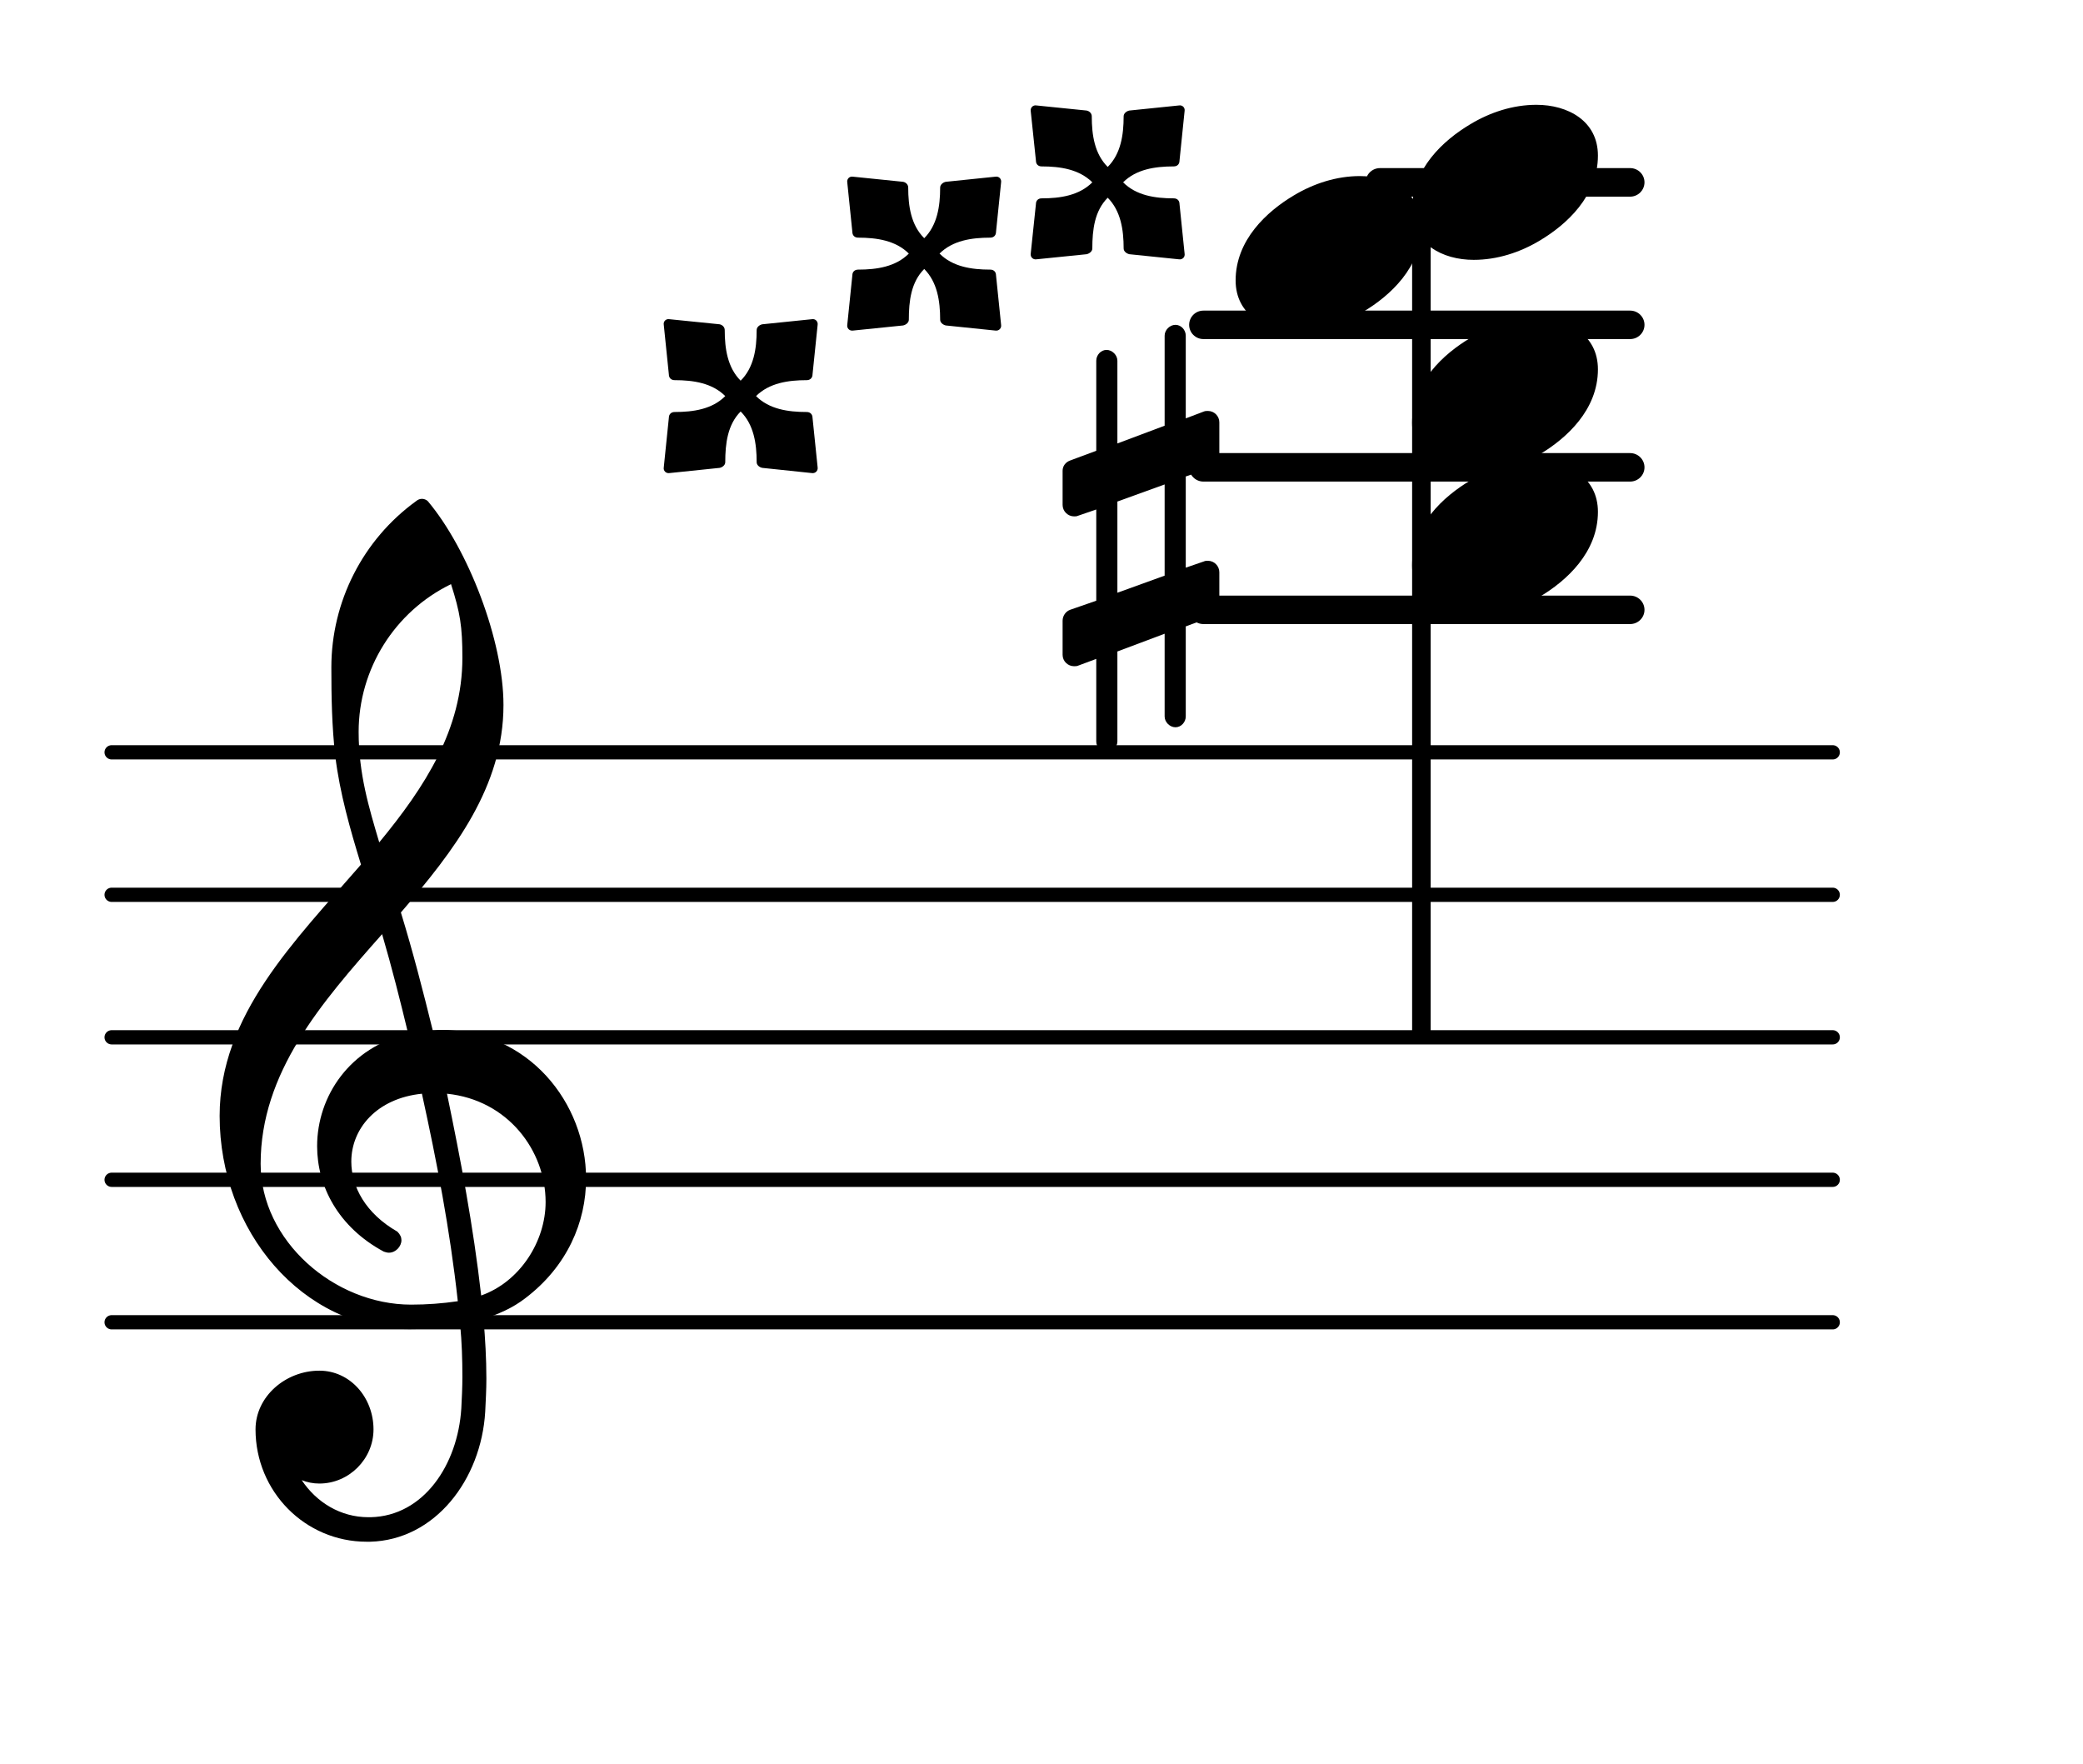<?xml version="1.0" encoding="UTF-8"?>
<svg xmlns="http://www.w3.org/2000/svg" xmlns:xlink="http://www.w3.org/1999/xlink" width="90.908pt" height="76.976pt" viewBox="0 0 90.908 76.976" version="1.1">
<g id="surface1">
<path style="fill:none;stroke-width:0.1;stroke-linecap:round;stroke-linejoin:round;stroke:rgb(0%,0%,0%);stroke-opacity:1;stroke-miterlimit:4;" d="M 0.05 -0 L 12.13 -0 " transform="matrix(6.218,0,0,6.218,4.561,57.704)"/>
<path style="fill:none;stroke-width:0.1;stroke-linecap:round;stroke-linejoin:round;stroke:rgb(0%,0%,0%);stroke-opacity:1;stroke-miterlimit:4;" d="M 0.05 -0 L 12.13 -0 " transform="matrix(6.218,0,0,6.218,4.561,51.486)"/>
<path style="fill:none;stroke-width:0.1;stroke-linecap:round;stroke-linejoin:round;stroke:rgb(0%,0%,0%);stroke-opacity:1;stroke-miterlimit:4;" d="M 0.05 -0 L 12.13 -0 " transform="matrix(6.218,0,0,6.218,4.561,45.268)"/>
<path style="fill:none;stroke-width:0.1;stroke-linecap:round;stroke-linejoin:round;stroke:rgb(0%,0%,0%);stroke-opacity:1;stroke-miterlimit:4;" d="M 0.05 0 L 12.13 0 " transform="matrix(6.218,0,0,6.218,4.561,39.049)"/>
<path style="fill:none;stroke-width:0.1;stroke-linecap:round;stroke-linejoin:round;stroke:rgb(0%,0%,0%);stroke-opacity:1;stroke-miterlimit:4;" d="M 0.05 0 L 12.13 0 " transform="matrix(6.218,0,0,6.218,4.561,32.831)"/>
<path style=" stroke:none;fill-rule:nonzero;fill:rgb(0%,0%,0%);fill-opacity:1;" d="M 60.227 7.336 L 71.145 7.336 C 71.488 7.336 71.77 7.613 71.77 7.957 C 71.77 8.301 71.488 8.582 71.145 8.582 L 60.227 8.582 C 59.883 8.582 59.602 8.301 59.602 7.957 C 59.602 7.613 59.883 7.336 60.227 7.336 Z M 60.227 7.336 "/>
<path style=" stroke:none;fill-rule:nonzero;fill:rgb(0%,0%,0%);fill-opacity:1;" d="M 52.52 13.555 L 71.145 13.555 C 71.488 13.555 71.77 13.832 71.77 14.176 C 71.77 14.52 71.488 14.797 71.145 14.797 L 52.52 14.797 C 52.176 14.797 51.898 14.52 51.898 14.176 C 51.898 13.832 52.176 13.555 52.52 13.555 Z M 52.52 13.555 "/>
<path style=" stroke:none;fill-rule:nonzero;fill:rgb(0%,0%,0%);fill-opacity:1;" d="M 52.52 19.773 L 71.145 19.773 C 71.488 19.773 71.77 20.051 71.77 20.395 C 71.77 20.738 71.488 21.016 71.145 21.016 L 52.52 21.016 C 52.176 21.016 51.898 20.738 51.898 20.395 C 51.898 20.051 52.176 19.773 52.52 19.773 Z M 52.52 19.773 "/>
<path style=" stroke:none;fill-rule:nonzero;fill:rgb(0%,0%,0%);fill-opacity:1;" d="M 52.52 25.992 L 71.145 25.992 C 71.488 25.992 71.77 26.27 71.77 26.613 C 71.77 26.957 71.488 27.234 71.145 27.234 L 52.52 27.234 C 52.176 27.234 51.898 26.957 51.898 26.613 C 51.898 26.27 52.176 25.992 52.52 25.992 Z M 52.52 25.992 "/>
<path style=" stroke:none;fill-rule:nonzero;fill:rgb(0%,0%,0%);fill-opacity:1;" d="M 61.879 9.117 L 62.191 9.117 C 62.328 9.117 62.438 9.227 62.438 9.363 L 62.438 45.02 C 62.438 45.156 62.328 45.266 62.191 45.266 L 61.879 45.266 C 61.742 45.266 61.629 45.156 61.629 45.02 L 61.629 9.363 C 61.629 9.227 61.742 9.117 61.879 9.117 Z M 61.879 9.117 "/>
<path style=" stroke:none;fill-rule:nonzero;fill:rgb(0%,0%,0%);fill-opacity:1;" d="M 49.016 7.957 C 49.586 8.531 50.406 8.656 51.227 8.656 C 51.379 8.656 51.477 8.754 51.477 8.902 L 51.699 11.066 C 51.727 11.219 51.602 11.34 51.453 11.316 L 49.289 11.094 C 49.164 11.066 49.039 10.969 49.039 10.844 C 49.039 10.023 48.914 9.203 48.344 8.629 C 47.77 9.203 47.672 10.023 47.672 10.844 C 47.672 10.969 47.547 11.066 47.422 11.094 L 45.234 11.316 C 45.086 11.34 44.961 11.219 44.984 11.066 L 45.211 8.902 C 45.211 8.754 45.309 8.656 45.457 8.656 C 46.277 8.656 47.098 8.531 47.672 7.957 C 47.098 7.387 46.277 7.262 45.457 7.262 C 45.309 7.262 45.211 7.164 45.211 7.012 L 44.984 4.848 C 44.961 4.699 45.086 4.574 45.234 4.602 L 47.422 4.824 C 47.547 4.848 47.648 4.949 47.648 5.074 C 47.648 5.895 47.77 6.715 48.344 7.285 C 48.914 6.715 49.039 5.895 49.039 5.074 C 49.039 4.949 49.164 4.848 49.289 4.824 L 51.453 4.602 C 51.602 4.574 51.727 4.699 51.699 4.848 L 51.477 7.012 C 51.477 7.164 51.379 7.262 51.227 7.262 C 50.406 7.262 49.586 7.387 49.016 7.957 Z M 49.016 7.957 "/>
<path style=" stroke:none;fill-rule:nonzero;fill:rgb(0%,0%,0%);fill-opacity:1;" d="M 41.004 11.066 C 41.578 11.641 42.398 11.766 43.219 11.766 C 43.367 11.766 43.469 11.863 43.469 12.012 L 43.691 14.176 C 43.715 14.324 43.594 14.449 43.441 14.426 L 41.277 14.203 C 41.156 14.176 41.031 14.078 41.031 13.953 C 41.031 13.133 40.906 12.312 40.336 11.738 C 39.762 12.312 39.664 13.133 39.664 13.953 C 39.664 14.078 39.539 14.176 39.414 14.203 L 37.227 14.426 C 37.074 14.449 36.953 14.324 36.977 14.176 L 37.199 12.012 C 37.199 11.863 37.301 11.766 37.449 11.766 C 38.27 11.766 39.09 11.641 39.664 11.066 C 39.09 10.496 38.27 10.371 37.449 10.371 C 37.301 10.371 37.199 10.273 37.199 10.121 L 36.977 7.957 C 36.953 7.809 37.074 7.684 37.227 7.711 L 39.414 7.934 C 39.539 7.957 39.637 8.059 39.637 8.184 C 39.637 9.004 39.762 9.824 40.336 10.395 C 40.906 9.824 41.031 9.004 41.031 8.184 C 41.031 8.059 41.156 7.957 41.277 7.934 L 43.441 7.711 C 43.594 7.684 43.715 7.809 43.691 7.957 L 43.469 10.121 C 43.469 10.273 43.367 10.371 43.219 10.371 C 42.398 10.371 41.578 10.496 41.004 11.066 Z M 41.004 11.066 "/>
<path style=" stroke:none;fill-rule:nonzero;fill:rgb(0%,0%,0%);fill-opacity:1;" d="M 32.996 17.285 C 33.57 17.859 34.391 17.98 35.211 17.98 C 35.359 17.98 35.461 18.082 35.461 18.23 L 35.684 20.395 C 35.707 20.543 35.582 20.668 35.434 20.645 L 33.27 20.418 C 33.145 20.395 33.023 20.297 33.023 20.172 C 33.023 19.352 32.898 18.531 32.324 17.957 C 31.754 18.531 31.652 19.352 31.652 20.172 C 31.652 20.297 31.527 20.395 31.406 20.418 L 29.215 20.645 C 29.066 20.668 28.941 20.543 28.969 20.395 L 29.191 18.23 C 29.191 18.082 29.289 17.98 29.441 17.98 C 30.262 17.98 31.082 17.859 31.652 17.285 C 31.082 16.715 30.262 16.59 29.441 16.59 C 29.289 16.59 29.191 16.488 29.191 16.34 L 28.969 14.176 C 28.941 14.027 29.066 13.902 29.215 13.93 L 31.406 14.152 C 31.527 14.176 31.629 14.277 31.629 14.402 C 31.629 15.223 31.754 16.043 32.324 16.613 C 32.898 16.043 33.023 15.223 33.023 14.402 C 33.023 14.277 33.145 14.176 33.27 14.152 L 35.434 13.93 C 35.582 13.902 35.707 14.027 35.684 14.176 L 35.461 16.34 C 35.461 16.488 35.359 16.59 35.211 16.59 C 34.391 16.59 33.57 16.715 32.996 17.285 Z M 32.996 17.285 "/>
<path style=" stroke:none;fill-rule:nonzero;fill:rgb(0%,0%,0%);fill-opacity:1;" d="M 51.75 31.266 C 51.75 31.512 51.551 31.738 51.301 31.738 C 51.051 31.738 50.828 31.512 50.828 31.266 L 50.828 27.656 L 48.766 28.43 L 48.766 32.359 C 48.766 32.605 48.539 32.832 48.293 32.832 C 48.043 32.832 47.844 32.605 47.844 32.359 L 47.844 28.754 L 47.047 29.051 C 46.996 29.074 46.922 29.074 46.875 29.074 C 46.602 29.074 46.375 28.852 46.375 28.578 L 46.375 27.086 C 46.375 26.887 46.5 26.688 46.699 26.613 L 47.844 26.215 L 47.844 22.234 L 47.047 22.508 C 46.996 22.535 46.922 22.535 46.875 22.535 C 46.602 22.535 46.375 22.309 46.375 22.035 L 46.375 20.543 C 46.375 20.344 46.5 20.172 46.699 20.098 L 47.844 19.672 L 47.844 15.742 C 47.844 15.496 48.043 15.27 48.293 15.27 C 48.539 15.27 48.766 15.496 48.766 15.742 L 48.766 19.352 L 50.828 18.578 L 50.828 14.648 C 50.828 14.402 51.051 14.176 51.301 14.176 C 51.551 14.176 51.75 14.402 51.75 14.648 L 51.75 18.258 L 52.543 17.957 C 52.594 17.934 52.668 17.934 52.719 17.934 C 52.992 17.934 53.215 18.156 53.215 18.43 L 53.215 19.922 C 53.215 20.121 53.094 20.32 52.895 20.395 L 51.75 20.793 L 51.75 24.773 L 52.543 24.5 C 52.594 24.473 52.668 24.473 52.719 24.473 C 52.992 24.473 53.215 24.699 53.215 24.973 L 53.215 26.465 C 53.215 26.664 53.094 26.836 52.895 26.91 L 51.75 27.336 Z M 48.766 21.887 L 48.766 25.867 L 50.828 25.121 L 50.828 21.141 Z M 48.766 21.887 "/>
<path style=" stroke:none;fill-rule:nonzero;fill:rgb(0%,0%,0%);fill-opacity:1;" d="M 16.152 67.281 L 16.004 67.281 C 13.316 67.281 11.152 65.09 11.152 62.379 C 11.152 60.938 12.469 59.816 13.938 59.816 C 15.281 59.816 16.301 60.988 16.301 62.379 C 16.301 63.672 15.23 64.742 13.938 64.742 C 13.664 64.742 13.414 64.691 13.168 64.594 C 13.812 65.562 14.859 66.211 16.078 66.211 L 16.176 66.211 Z M 21 56.535 C 22.691 55.938 23.812 54.172 23.812 52.457 C 23.812 50.219 22.172 48.004 19.508 47.73 C 20.105 50.613 20.652 53.477 21 56.535 Z M 11.375 50.789 C 11.375 54.148 14.586 56.934 17.941 56.934 C 18.641 56.934 19.309 56.883 19.98 56.785 C 19.633 53.625 19.062 50.691 18.414 47.73 C 16.449 47.93 15.332 49.246 15.332 50.691 C 15.332 51.785 15.953 52.953 17.344 53.75 C 17.469 53.875 17.52 53.996 17.52 54.121 C 17.52 54.395 17.27 54.668 16.973 54.668 C 16.898 54.668 16.824 54.645 16.75 54.621 C 14.758 53.551 13.84 51.758 13.84 50.02 C 13.84 47.828 15.281 45.691 17.816 45.117 C 17.469 43.676 17.098 42.207 16.676 40.766 C 14.012 43.773 11.375 46.809 11.375 50.789 Z M 17.867 58.004 C 13.191 58.004 9.586 53.723 9.586 48.699 C 9.586 44.297 12.844 41.09 15.754 37.73 C 15.281 36.188 14.832 34.621 14.633 33.004 C 14.484 31.711 14.461 30.418 14.461 29.125 C 14.461 26.266 15.828 23.555 18.168 21.863 C 18.316 21.738 18.516 21.738 18.664 21.863 C 20.43 23.953 21.973 27.957 21.973 30.766 C 21.973 34.324 19.832 37.109 17.496 39.82 C 18.016 41.512 18.465 43.254 18.887 44.969 C 18.988 44.969 19.113 44.945 19.211 44.945 C 23.066 44.945 25.578 48.129 25.578 51.438 C 25.578 53.328 24.758 55.266 22.918 56.66 C 22.371 57.082 21.746 57.355 21.102 57.555 C 21.176 58.426 21.227 59.297 21.227 60.168 C 21.227 60.641 21.199 61.137 21.176 61.609 C 21 64.57 18.988 67.207 16.152 67.281 L 16.176 66.211 C 18.488 66.16 19.98 63.922 20.133 61.461 C 20.156 61.012 20.18 60.539 20.18 60.09 C 20.18 59.32 20.156 58.574 20.082 57.805 C 19.359 57.926 18.641 58.004 17.867 58.004 Z M 20.18 28.703 C 20.18 27.336 20.082 26.738 19.684 25.492 C 17.223 26.688 15.652 29.199 15.652 31.938 C 15.652 33.777 16.102 35.242 16.551 36.762 C 18.539 34.348 20.18 31.836 20.18 28.703 Z M 20.18 28.703 "/>
<path style=" stroke:none;fill-rule:nonzero;fill:rgb(0%,0%,0%);fill-opacity:1;" d="M 67.055 4.574 C 68.422 4.574 69.738 5.273 69.738 6.789 C 69.738 8.555 68.371 9.801 67.203 10.496 C 66.332 11.02 65.336 11.34 64.316 11.34 C 62.949 11.34 61.629 10.645 61.629 9.129 C 61.629 7.363 63 6.117 64.168 5.422 C 65.039 4.898 66.031 4.574 67.055 4.574 Z M 67.055 4.574 "/>
<path style=" stroke:none;fill-rule:nonzero;fill:rgb(0%,0%,0%);fill-opacity:1;" d="M 59.348 7.684 C 60.715 7.684 62.035 8.383 62.035 9.898 C 62.035 11.664 60.664 12.91 59.496 13.605 C 58.625 14.129 57.633 14.449 56.609 14.449 C 55.242 14.449 53.926 13.754 53.926 12.238 C 53.926 10.473 55.293 9.227 56.461 8.531 C 57.332 8.008 58.328 7.684 59.348 7.684 Z M 59.348 7.684 "/>
<path style=" stroke:none;fill-rule:nonzero;fill:rgb(0%,0%,0%);fill-opacity:1;" d="M 67.055 13.902 C 68.422 13.902 69.738 14.598 69.738 16.117 C 69.738 17.883 68.371 19.125 67.203 19.824 C 66.332 20.344 65.336 20.668 64.316 20.668 C 62.949 20.668 61.629 19.973 61.629 18.453 C 61.629 16.688 63 15.445 64.168 14.75 C 65.039 14.227 66.031 13.902 67.055 13.902 Z M 67.055 13.902 "/>
<path style=" stroke:none;fill-rule:nonzero;fill:rgb(0%,0%,0%);fill-opacity:1;" d="M 67.055 20.121 C 68.422 20.121 69.738 20.816 69.738 22.336 C 69.738 24.102 68.371 25.344 67.203 26.039 C 66.332 26.562 65.336 26.887 64.316 26.887 C 62.949 26.887 61.629 26.191 61.629 24.672 C 61.629 22.906 63 21.664 64.168 20.969 C 65.039 20.445 66.031 20.121 67.055 20.121 Z M 67.055 20.121 "/>
</g>
</svg>
